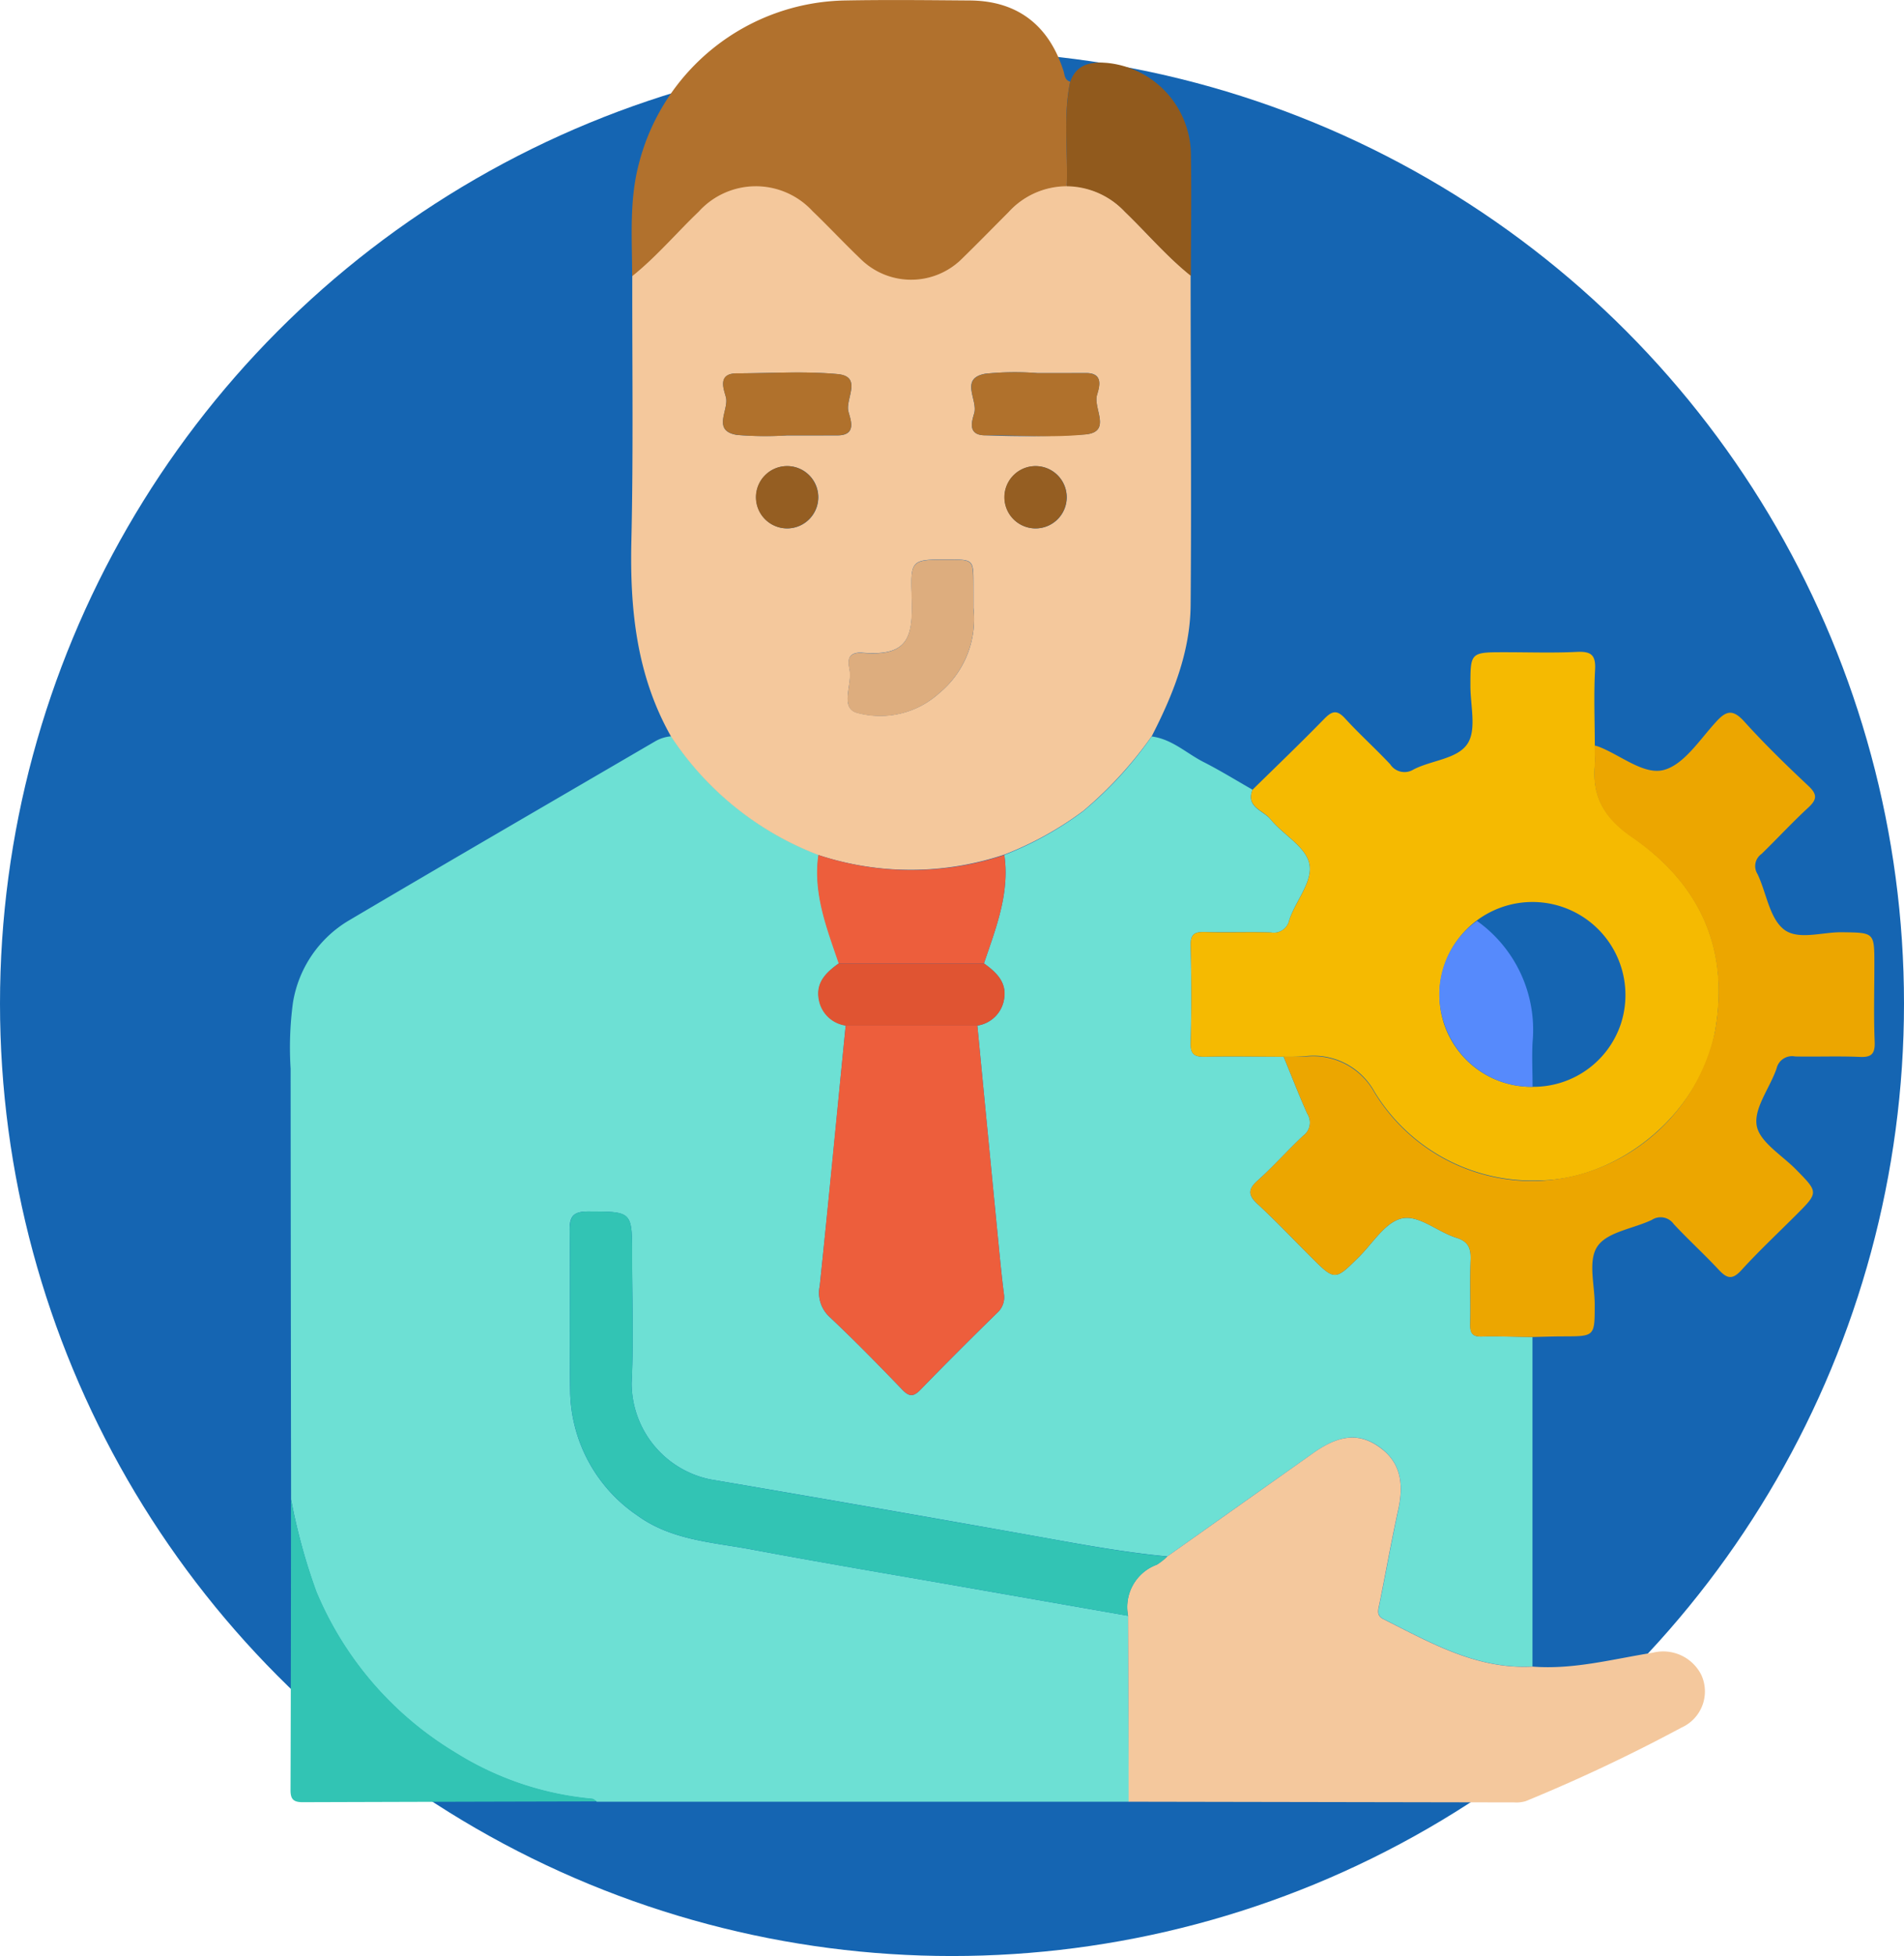 <svg xmlns="http://www.w3.org/2000/svg" width="150.704" height="154.746" viewBox="0 0 150.704 154.746">
  <g id="Grupo_94274" data-name="Grupo 94274" transform="translate(-964 -6858.713)">
    <circle id="Elipse_7651" data-name="Elipse 7651" cx="75.352" cy="75.352" r="75.352" transform="translate(964 6862.754)" fill="#1565b2"/>
    <path id="Trazado_185537" data-name="Trazado 185537" d="M135.014,152.976c1.643.214,2.788,1.367,4.168,2.053,1.3.665,2.55,1.437,3.819,2.16-.55,1.367.821,1.643,1.4,2.312.99,1.232,2.743,2.148,3.08,3.478.361,1.421-1.064,2.969-1.573,4.517a1.248,1.248,0,0,1-1.45.986c-1.733-.053-3.474,0-5.207-.033-.821-.025-1.174.144-1.15,1.068.062,2.554.074,5.112,0,7.663-.033,1.027.374,1.158,1.232,1.137,2.053-.049,4.106,0,6.127,0,.624,1.5,1.207,3.022,1.881,4.517a1.283,1.283,0,0,1-.324,1.725c-1.232,1.146-2.353,2.427-3.61,3.548-.85.751-.706,1.232.045,1.909,1.425,1.322,2.764,2.735,4.139,4.106,1.93,1.93,1.922,1.922,3.831.033,1.088-1.08,2.053-2.706,3.343-3.035,1.363-.353,2.874,1.051,4.353,1.511.994.3,1.183.866,1.142,1.8-.066,1.684,0,3.375-.033,5.059,0,.727.2.986.944.961,1.33-.037,2.657.021,3.987.037v26.067c-4.4.234-8.057-1.885-11.794-3.757-.55-.275-.411-.7-.316-1.174.513-2.5.953-5.006,1.5-7.494.411-1.946.246-3.675-1.482-4.928-1.593-1.15-3.178-1-5.211.431q-5.811,4.106-11.6,8.213c-3.178-.3-6.316-.862-9.445-1.425q-13.342-2.39-26.712-4.665a7.791,7.791,0,0,1-6.246-7.605c.168-3.371.037-6.755.037-10.13,0-3.49,0-3.445-3.466-3.462-1.15,0-1.491.337-1.474,1.482.062,4.2-.033,8.393.037,12.59a12.1,12.1,0,0,0,5.338,9.987c2.686,1.946,5.913,2.1,8.989,2.673,6.188,1.158,12.4,2.189,18.6,3.285l11.251,1.967.041,14.709H91.1c-.131-.078-.255-.214-.411-.222A24.519,24.519,0,0,1,79.923,233.4,27.035,27.035,0,0,1,68.9,220.674a47.3,47.3,0,0,1-2-7.334q-.025-17.037-.037-34.083a26.585,26.585,0,0,1,.181-5.2,9.276,9.276,0,0,1,4.427-6.521c8.053-4.755,16.146-9.445,24.228-14.163a3.031,3.031,0,0,1,1.3-.411,24.323,24.323,0,0,0,11.662,9.379c-.439,3.043.673,5.794,1.614,8.574-.973.7-1.827,1.482-1.589,2.833a2.51,2.51,0,0,0,2.111,2.086c-.673,6.866-1.326,13.736-2.053,20.6a2.612,2.612,0,0,0,.776,2.464c1.979,1.856,3.876,3.794,5.749,5.749.563.587.9.583,1.458,0,2-2.053,4.028-4.078,6.077-6.086a1.642,1.642,0,0,0,.513-1.5c-.16-1.269-.287-2.542-.411-3.815q-.85-8.7-1.688-17.395a2.514,2.514,0,0,0,2.111-2.09c.234-1.347-.624-2.131-1.589-2.829.94-2.784,2.053-5.535,1.614-8.578a26.552,26.552,0,0,0,6.229-3.453A29.765,29.765,0,0,0,135.014,152.976Z" transform="translate(920.14 6763.999)" fill="#6de0d4"/>
    <path id="Trazado_185538" data-name="Trazado 185538" d="M147.385,99.839a24.342,24.342,0,0,1-11.662-9.379c-2.731-4.825-3.265-10.057-3.137-15.5.16-6.981.057-13.962.07-20.963,1.918-1.536,3.5-3.417,5.268-5.108a6.1,6.1,0,0,1,9.009-.041c1.289,1.232,2.517,2.546,3.807,3.786a5.691,5.691,0,0,0,8,0c1.257-1.2,2.464-2.464,3.7-3.7a6.34,6.34,0,0,1,4.62-2.053,6.5,6.5,0,0,1,4.575,2.033c1.745,1.68,3.314,3.54,5.215,5.059,0,8.706.074,17.411,0,26.113-.033,3.7-1.4,7.084-3.067,10.336a31.029,31.029,0,0,1-5.429,5.926,26.552,26.552,0,0,1-6.229,3.453A23.382,23.382,0,0,1,147.385,99.839Zm12.278-19.53V78.416c0-1.955,0-1.955-2.012-1.959-2.9,0-2.977,0-2.874,2.9.1,3.121-.135,4.8-3.926,4.476a1.548,1.548,0,0,0-.308,0c-.981.1-.756.891-.673,1.408.193,1.158-.821,3.006.636,3.359a6.944,6.944,0,0,0,6.431-1.556,7.6,7.6,0,0,0,2.727-6.739Zm-14.75-13.666H148.9c1.6,0,1-1.326.862-1.9-.246-1,1.142-2.768-.866-2.948-2.632-.242-5.305-.066-7.962-.057-1.6,0-1,1.326-.862,1.9.246,1-1.137,2.64.866,2.969A27.926,27.926,0,0,0,144.913,66.643Zm19.813-4.928a23.088,23.088,0,0,0-4.131.049c-2.053.374-.575,2.053-.875,3.121-.156.563-.6,1.758.879,1.749a75.659,75.659,0,0,0,7.962-.074c2.053-.214.575-2.053.875-3.1.156-.563.6-1.77-.879-1.749C167.28,61.716,166.007,61.716,164.726,61.716ZM144.97,74a2.464,2.464,0,1,0-2.513-2.361A2.464,2.464,0,0,0,144.97,74ZM164.5,74a2.464,2.464,0,1,0-2.382-2.488A2.464,2.464,0,0,0,164.5,74Z" transform="translate(881.389 6826.515)" fill="#f4c89c"/>
    <path id="Trazado_185539" data-name="Trazado 185539" d="M247.765,168.73c-2.053,0-4.086-.045-6.127,0-.866.021-1.273-.111-1.232-1.137.078-2.55.066-5.108,0-7.663-.025-.924.333-1.092,1.15-1.068,1.733.053,3.474-.021,5.207.033a1.248,1.248,0,0,0,1.45-.986c.509-1.536,1.934-3.084,1.573-4.517-.337-1.33-2.09-2.259-3.08-3.478-.554-.686-1.946-.944-1.4-2.312,1.893-1.856,3.815-3.7,5.659-5.589.645-.665,1.031-.747,1.688-.021,1.129,1.232,2.394,2.369,3.548,3.6a1.348,1.348,0,0,0,1.848.411c1.437-.747,3.523-.821,4.3-2.086.686-1.121.2-2.973.2-4.517,0-2.673,0-2.673,2.739-2.673,1.889,0,3.778.066,5.663-.025,1.1-.053,1.532.193,1.466,1.4-.111,1.983-.025,3.979-.021,5.971,0,.563.025,1.129,0,1.688-.2,2.493.875,4.147,2.957,5.576,5.338,3.7,7.72,8.775,6.57,15.325-1.113,6.4-7.5,11.814-13.962,11.855a14.617,14.617,0,0,1-13-7.01,5.493,5.493,0,0,0-5.338-2.833A15.626,15.626,0,0,1,247.765,168.73Zm19.711,2.378a7.285,7.285,0,0,0,6.981-4.981,7.359,7.359,0,1,0-13.99.008,7.281,7.281,0,0,0,7,4.973Z" transform="translate(817.836 6773.585)" fill="#f5ba01"/>
    <path id="Trazado_185540" data-name="Trazado 185540" d="M228.3,316.884q0-7.355-.041-14.709a3.57,3.57,0,0,1,2.275-4.045,4.923,4.923,0,0,0,.821-.645l11.6-8.213c2.033-1.433,3.618-1.581,5.211-.431,1.729,1.232,1.909,2.977,1.482,4.928-.55,2.488-.99,5-1.5,7.494-.1.472-.234.9.316,1.174,3.737,1.873,7.391,3.991,11.794,3.757,3.252.259,6.381-.6,9.547-1.1a3.374,3.374,0,0,1,3.831,1.766,3.132,3.132,0,0,1-1.581,4.164,132.008,132.008,0,0,1-12.319,5.815,2.562,2.562,0,0,1-.908.1Z" transform="translate(825.028 6684.366)" fill="#f4c89d"/>
    <path id="Trazado_185541" data-name="Trazado 185541" d="M254.545,175.649c.616,0,1.232,0,1.844-.021a5.521,5.521,0,0,1,5.338,2.833,14.626,14.626,0,0,0,13,7.01,15,15,0,0,0,13.962-11.855c1.142-6.55-1.232-11.646-6.57-15.325-2.082-1.429-3.154-3.084-2.957-5.576.041-.558,0-1.125,0-1.688a2.422,2.422,0,0,1,.3.082c1.749.665,3.593,2.275,5.182,1.848s2.825-2.382,4.106-3.778c.821-.92,1.351-1.047,2.254-.053,1.61,1.782,3.339,3.462,5.092,5.108.706.669.665,1.064-.021,1.7-1.277,1.179-2.464,2.464-3.7,3.667a1.17,1.17,0,0,0-.32,1.593c.7,1.47.936,3.437,2.053,4.353s3.043.23,4.616.251c2.579.033,2.579,0,2.579,2.542,0,2.053-.058,4.106.025,6.139.037.977-.287,1.232-1.232,1.179-1.684-.07-3.375,0-5.063-.033a1.256,1.256,0,0,0-1.47.949c-.526,1.536-1.811,3.141-1.573,4.517.222,1.289,1.979,2.332,3.088,3.453,1.811,1.84,1.823,1.827.025,3.626-1.445,1.445-2.944,2.846-4.32,4.357-.727.8-1.154.665-1.807-.037-1.146-1.232-2.406-2.374-3.556-3.61a1.269,1.269,0,0,0-1.725-.329c-1.466.7-3.511.944-4.3,2.082s-.218,3.059-.226,4.644c0,2.493,0,2.488-2.464,2.493-.821,0-1.643.033-2.464.049-1.33,0-2.657-.074-3.987-.037-.743.025-.961-.234-.944-.961.045-1.684-.033-3.375.033-5.059.041-.932-.148-1.495-1.142-1.8-1.495-.46-2.989-1.864-4.353-1.511-1.289.328-2.254,1.955-3.343,3.035-1.909,1.889-1.9,1.9-3.831-.033-1.376-1.372-2.714-2.784-4.139-4.106-.751-.694-.9-1.158-.045-1.909,1.257-1.121,2.369-2.4,3.609-3.548a1.283,1.283,0,0,0,.324-1.725C255.752,178.672,255.169,177.152,254.545,175.649Z" transform="translate(811.055 6766.667)" fill="#eca600"/>
    <path id="Trazado_185542" data-name="Trazado 185542" d="M167.116,25.852a6.232,6.232,0,0,0-4.62,2.053c-1.277,1.281-2.435,2.464-3.7,3.7a5.691,5.691,0,0,1-8,0c-1.289-1.232-2.517-2.546-3.807-3.786a6.1,6.1,0,0,0-9.009.041c-1.77,1.692-3.351,3.573-5.268,5.108,0-2.957-.242-5.913.517-8.837a17.165,17.165,0,0,1,16.319-12.976c3.285-.062,6.541-.025,9.814,0,3.786,0,6.32,1.909,7.49,5.568.1.32.09.735.53.854C166.813,20.3,167.219,23.077,167.116,25.852Z" transform="translate(881.323 6847.595)" fill="#b1712d"/>
    <path id="Trazado_185543" data-name="Trazado 185543" d="M66.941,300a47.026,47.026,0,0,0,2.024,7.309,26.959,26.959,0,0,0,11.026,12.73,24.467,24.467,0,0,0,10.763,3.626c.136,0,.259.144.411.222q-11.654.025-23.3.062c-.731,0-.965-.234-.961-.965Q66.941,311.5,66.941,300Z" transform="translate(920.092 6677.339)" fill="#32c4b4"/>
    <path id="Trazado_185544" data-name="Trazado 185544" d="M216.476,32.961c.1-2.759-.3-5.531.271-8.274.493-1.38,1.606-1.585,2.874-1.487a7.35,7.35,0,0,1,6.677,7.186c.057,3.219,0,6.443,0,9.666-1.9-1.519-3.47-3.38-5.215-5.059A6.378,6.378,0,0,0,216.476,32.961Z" transform="translate(831.964 6840.487)" fill="#915a1d"/>
    <path id="Trazado_185545" data-name="Trazado 185545" d="M181.347,208.682q.842,8.7,1.688,17.395c.123,1.273.25,2.546.411,3.815a1.643,1.643,0,0,1-.513,1.5c-2.053,2.008-4.082,4.024-6.077,6.086-.563.579-.9.583-1.458,0-1.885-1.951-3.782-3.889-5.749-5.749a2.585,2.585,0,0,1-.776-2.464c.71-6.862,1.363-13.732,2.053-20.6Z" transform="translate(860.013 6731.166)" fill="#ed5e3c"/>
    <path id="Trazado_185546" data-name="Trazado 185546" d="M168.017,271.819a4.926,4.926,0,0,1-.821.645,3.57,3.57,0,0,0-2.275,4.045l-11.235-1.971c-6.2-1.088-12.414-2.119-18.6-3.285-3.076-.575-6.3-.727-8.989-2.673a12.084,12.084,0,0,1-5.338-9.987c-.074-4.209.025-8.393-.037-12.59,0-1.146.324-1.491,1.474-1.482,3.466,0,3.466-.029,3.466,3.462,0,3.375.131,6.759-.037,10.13a7.791,7.791,0,0,0,6.246,7.605q13.366,2.291,26.712,4.665C161.7,270.953,164.839,271.515,168.017,271.819Z" transform="translate(888.372 6710.037)" fill="#32c4b4"/>
    <path id="Trazado_185547" data-name="Trazado 185547" d="M168.508,175.84a23.382,23.382,0,0,0,14.721,0c.439,3.043-.673,5.794-1.614,8.578h-11.5C169.182,181.655,168.069,178.883,168.508,175.84Z" transform="translate(860.266 6750.514)" fill="#ed5e3c"/>
    <path id="Trazado_185548" data-name="Trazado 185548" d="M170.241,196.72h11.5c.965.7,1.823,1.482,1.589,2.829a2.514,2.514,0,0,1-2.111,2.09H170.763a2.51,2.51,0,0,1-2.111-2.086C168.414,198.2,169.268,197.418,170.241,196.72Z" transform="translate(860.147 6738.208)" fill="#e05432"/>
    <path id="Trazado_185549" data-name="Trazado 185549" d="M184.248,122.769a7.616,7.616,0,0,1-2.739,6.751,6.944,6.944,0,0,1-6.431,1.556c-1.441-.353-.443-2.2-.636-3.359-.082-.517-.308-1.31.673-1.408a1.55,1.55,0,0,1,.308,0c3.79.32,4.028-1.355,3.926-4.476-.09-2.9,0-2.9,2.874-2.9,2.008,0,2.008,0,2.012,1.959Z" transform="translate(856.804 6784.055)" fill="#ddad7e"/>
    <path id="Trazado_185550" data-name="Trazado 185550" d="M155.333,87.854a25.2,25.2,0,0,1-3.979-.041c-2-.329-.62-1.971-.866-2.969-.14-.575-.739-1.9.862-1.9,2.657,0,5.338-.185,7.962.057,2.008.181.62,1.951.866,2.948.14.575.739,1.893-.862,1.9C157.99,87.854,156.659,87.854,155.333,87.854Z" transform="translate(870.969 6805.304)" fill="#b0712c"/>
    <path id="Trazado_185551" data-name="Trazado 185551" d="M203.365,82.892H207.2c1.478,0,1.035,1.187.879,1.749-.3,1.051,1.166,2.874-.875,3.1-2.624.279-5.305.057-7.962.074-1.478,0-1.035-1.187-.879-1.749.3-1.051-1.162-2.747.875-3.121A22.344,22.344,0,0,1,203.365,82.892Z" transform="translate(842.75 6805.339)" fill="#b0712c"/>
    <path id="Trazado_185552" data-name="Trazado 185552" d="M159.139,105.839a2.464,2.464,0,1,1,2.4-2.464A2.464,2.464,0,0,1,159.139,105.839Z" transform="translate(867.22 6794.674)" fill="#955e22"/>
    <path id="Trazado_185553" data-name="Trazado 185553" d="M206.9,105.839a2.464,2.464,0,1,1,2.53-2.345A2.464,2.464,0,0,1,206.9,105.839Z" transform="translate(838.992 6794.674)" fill="#955e22"/>
    <path id="Trazado_185554" data-name="Trazado 185554" d="M291.324,188.54a10.569,10.569,0,0,1,4.4,9.593c-.062,1.174,0,2.353,0,3.531a7.281,7.281,0,0,1-6.981-4.973A7.129,7.129,0,0,1,291.324,188.54Z" transform="translate(789.581 6743.029)" fill="#568afc"/>
  </g>
</svg>
